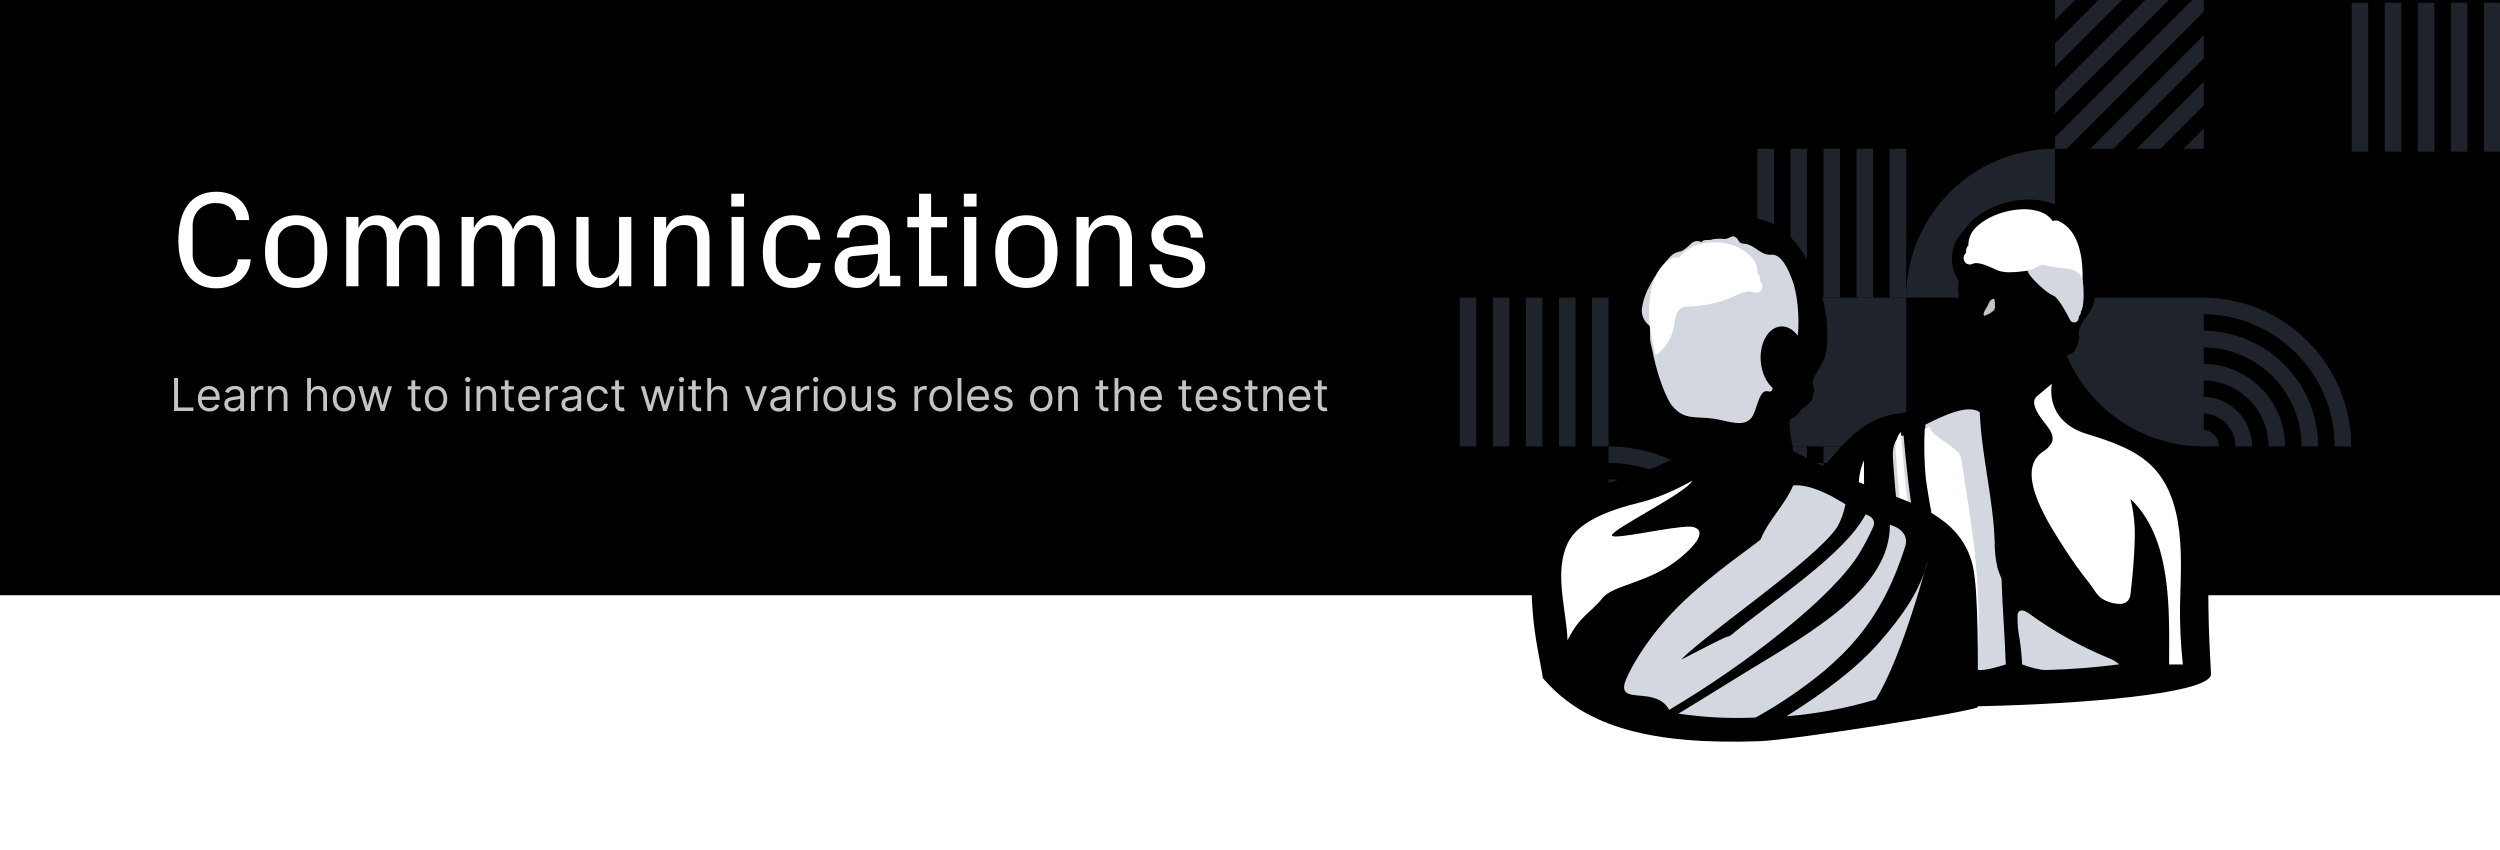 <svg width="882" height="300" viewBox="0 0 882 300" fill="none" xmlns="http://www.w3.org/2000/svg">
<rect x="0" y="0" width="882" height="300" fill="#808080" stroke="none"/>
<g clip-path="url(#clip0)">
<rect width="882" height="300" fill="white"/>
<rect width="882" height="210" fill="black"/>
<rect x="620" y="105" width="52.5" height="52.5" fill="#1F242C"/>
<path d="M625.837 157.5H620V163.337H625.837V157.5Z" fill="#1F242C"/>
<path d="M631.674 163.337H625.837V169.174H631.674V163.337Z" fill="#1F242C"/>
<path d="M637.494 157.5H631.658V163.337H637.494V157.5Z" fill="#1F242C"/>
<path d="M625.837 169.158H620V174.995H625.837V169.158Z" fill="#1F242C"/>
<path d="M637.494 169.158H631.658V174.995H637.494V169.158Z" fill="#1F242C"/>
<path d="M643.332 163.337H637.496V169.174H643.332V163.337Z" fill="#1F242C"/>
<path d="M631.674 174.995H625.837V180.832H631.674V174.995Z" fill="#1F242C"/>
<path d="M625.837 180.832H620V186.669H625.837V180.832Z" fill="#1F242C"/>
<path d="M637.494 180.832H631.658V186.669H637.494V180.832Z" fill="#1F242C"/>
<path d="M643.332 174.995H637.496V180.832H643.332V174.995Z" fill="#1F242C"/>
<path d="M631.674 186.668H625.837V192.505H631.674V186.668Z" fill="#1F242C"/>
<path d="M625.837 192.489H620V198.326H625.837V192.489Z" fill="#1F242C"/>
<path d="M637.494 192.489H631.658V198.326H637.494V192.489Z" fill="#1F242C"/>
<path d="M643.332 186.668H637.496V192.505H643.332V186.668Z" fill="#1F242C"/>
<path d="M631.674 198.326H625.837V204.163H631.674V198.326Z" fill="#1F242C"/>
<path d="M625.837 204.164H620V210.001H625.837V204.164Z" fill="#1F242C"/>
<path d="M637.494 204.164H631.658V210.001H637.494V204.164Z" fill="#1F242C"/>
<path d="M643.332 198.326H637.496V204.163H643.332V198.326Z" fill="#1F242C"/>
<path d="M649.168 157.5H643.331V163.337H649.168V157.5Z" fill="#1F242C"/>
<path d="M655.006 163.337H649.169V169.174H655.006V163.337Z" fill="#1F242C"/>
<path d="M660.826 157.5H654.99V163.337H660.826V157.5Z" fill="#1F242C"/>
<path d="M649.168 169.158H643.331V174.995H649.168V169.158Z" fill="#1F242C"/>
<path d="M660.826 169.158H654.99V174.995H660.826V169.158Z" fill="#1F242C"/>
<path d="M666.663 163.337H660.826V169.174H666.663V163.337Z" fill="#1F242C"/>
<path d="M655.006 174.995H649.169V180.832H655.006V174.995Z" fill="#1F242C"/>
<path d="M649.168 180.832H643.331V186.669H649.168V180.832Z" fill="#1F242C"/>
<path d="M660.826 180.832H654.99V186.669H660.826V180.832Z" fill="#1F242C"/>
<path d="M666.663 174.995H660.826V180.832H666.663V174.995Z" fill="#1F242C"/>
<path d="M655.006 186.668H649.169V192.505H655.006V186.668Z" fill="#1F242C"/>
<path d="M649.168 192.489H643.331V198.326H649.168V192.489Z" fill="#1F242C"/>
<path d="M660.826 192.489H654.99V198.326H660.826V192.489Z" fill="#1F242C"/>
<path d="M666.663 186.668H660.826V192.505H666.663V186.668Z" fill="#1F242C"/>
<path d="M655.006 198.326H649.169V204.163H655.006V198.326Z" fill="#1F242C"/>
<path d="M649.168 204.164H643.331V210.001H649.168V204.164Z" fill="#1F242C"/>
<path d="M660.826 204.164H654.99V210.001H660.826V204.164Z" fill="#1F242C"/>
<path d="M672.5 157.5H666.663V163.337H672.5V157.5Z" fill="#1F242C"/>
<path d="M672.5 169.158H666.663V174.995H672.5V169.158Z" fill="#1F242C"/>
<path d="M672.5 180.832H666.663V186.669H672.5V180.832Z" fill="#1F242C"/>
<path d="M672.5 192.489H666.663V198.326H672.5V192.489Z" fill="#1F242C"/>
<path d="M672.5 204.164H666.663V210.001H672.5V204.164Z" fill="#1F242C"/>
<path d="M666.663 198.326H660.826V204.163H666.663V198.326Z" fill="#1F242C"/>
<rect x="631.667" y="52.5" width="5.833" height="52.5" fill="#1F242C"/>
<rect x="643.333" y="52.5" width="5.833" height="52.5" fill="#1F242C"/>
<rect x="655" y="52.5" width="5.833" height="52.5" fill="#1F242C"/>
<rect x="666.667" y="52.5" width="5.833" height="52.5" fill="#1F242C"/>
<rect x="620" y="52.5" width="5.837" height="52.5" fill="#1F242C"/>
<rect x="555.833" y="157.5" width="5.833" height="52.5" transform="rotate(-180 555.833 157.5)" fill="#1F242C"/>
<rect x="544.167" y="157.5" width="5.833" height="52.5" transform="rotate(-180 544.167 157.5)" fill="#1F242C"/>
<rect x="532.5" y="157.5" width="5.833" height="52.5" transform="rotate(-180 532.5 157.5)" fill="#1F242C"/>
<rect x="520.833" y="157.5" width="5.833" height="52.5" transform="rotate(-180 520.833 157.5)" fill="#1F242C"/>
<rect x="567.5" y="157.5" width="5.837" height="52.5" transform="rotate(-180 567.5 157.5)" fill="#1F242C"/>
<rect x="870.505" y="53.484" width="5.833" height="52.5" transform="rotate(-180 870.505 53.484)" fill="#1F242C"/>
<rect x="858.838" y="53.484" width="5.833" height="52.5" transform="rotate(-180 858.838 53.484)" fill="#1F242C"/>
<rect x="847.172" y="53.484" width="5.833" height="52.5" transform="rotate(-180 847.172 53.484)" fill="#1F242C"/>
<rect x="835.505" y="53.484" width="5.833" height="52.5" transform="rotate(-180 835.505 53.484)" fill="#1F242C"/>
<rect x="882.172" y="53.484" width="5.837" height="52.5" transform="rotate(-180 882.172 53.484)" fill="#1F242C"/>
<path fill-rule="evenodd" clip-rule="evenodd" d="M567.5 163.333V157.5C596.495 157.5 620 181.005 620 210H614.167C614.167 184.227 593.273 163.333 567.5 163.333ZM567.5 175V169.166C590.052 169.166 608.333 187.448 608.333 210H602.5C602.5 190.67 586.83 175 567.5 175ZM567.5 180.834V186.667C580.387 186.667 590.833 197.114 590.833 210L596.667 210C596.667 193.892 583.608 180.834 567.5 180.834ZM567.5 198.333V192.5C577.165 192.5 585 200.335 585 210H579.167C579.167 203.557 573.943 198.333 567.5 198.333ZM567.5 210V204.166C570.722 204.166 573.333 206.778 573.333 210H567.5Z" fill="#1F242C"/>
<path fill-rule="evenodd" clip-rule="evenodd" d="M777 110.833V105C805.995 105 829.5 128.505 829.5 157.5L823.667 157.5C823.667 131.727 802.773 110.833 777 110.833ZM777 122.5V116.667C799.552 116.667 817.833 134.949 817.833 157.5H812C812 138.17 796.33 122.5 777 122.5ZM777 128.333V134.167C789.887 134.167 800.333 144.613 800.333 157.5L806.167 157.5C806.167 141.392 793.108 128.333 777 128.333ZM777 145.833V140C786.665 140 794.5 147.835 794.5 157.5H788.667C788.667 151.056 783.443 145.833 777 145.833ZM777 157.5V151.667C780.222 151.667 782.833 154.279 782.833 157.5H777Z" fill="#1F242C"/>
<path d="M729.112 52.5H725V48.388L773.387 0H777.5V4.112L729.112 52.5ZM765.133 0H756.879L725 31.879V40.133L765.133 0ZM748.625 0H740.371L725 15.371V23.625L748.625 0ZM725 0V7.117L732.116 0H725ZM777.5 20.621V12.367L737.366 52.5H745.621L777.5 20.621ZM777.5 37.129V28.875L753.875 52.5H762.129L777.5 37.129ZM777.5 45.383L770.383 52.5H777.5V45.383Z" fill="#1F242C"/>
<path d="M672.5 105L725 105L725 52.5C696.005 52.5 672.5 76.005 672.5 105Z" fill="#1F242C"/>
<path d="M777.5 157.5L777.5 105L725 105C725 133.995 748.505 157.5 777.5 157.5Z" fill="#1F242C"/>
<path d="M62.93 84.969C62.93 82.312 63.203 79.914 63.75 77.773C64.297 75.633 65.125 73.812 66.234 72.312C67.359 70.797 68.766 69.641 70.453 68.844C72.156 68.047 74.141 67.648 76.406 67.648C77.969 67.648 79.43 67.883 80.789 68.352C82.164 68.805 83.359 69.469 84.375 70.344C85.406 71.203 86.234 72.25 86.859 73.484C87.484 74.703 87.844 76.086 87.938 77.633H83.367C83.148 75.711 82.398 74.234 81.117 73.203C79.836 72.156 78.125 71.633 75.984 71.633C74.828 71.633 73.758 71.836 72.773 72.242C71.805 72.633 70.961 73.18 70.242 73.883C69.523 74.586 68.961 75.43 68.555 76.414C68.164 77.383 67.969 78.461 67.969 79.648V89.727C67.969 90.883 68.18 91.945 68.602 92.914C69.039 93.883 69.633 94.734 70.383 95.469C71.148 96.188 72.031 96.75 73.031 97.156C74.047 97.547 75.125 97.742 76.266 97.742C78.438 97.742 80.195 97.258 81.539 96.289C82.898 95.305 83.688 93.703 83.906 91.484H88.453C88.359 93.016 87.984 94.422 87.328 95.703C86.672 96.969 85.805 98.039 84.727 98.914C83.664 99.789 82.406 100.477 80.953 100.977C79.516 101.477 77.969 101.727 76.312 101.727C74.141 101.727 72.219 101.336 70.547 100.555C68.891 99.758 67.5 98.625 66.375 97.156C65.266 95.688 64.414 93.93 63.82 91.883C63.227 89.836 62.93 87.531 62.93 84.969ZM93.492 88.766C93.492 86.906 93.711 85.188 94.148 83.609C94.602 82.016 95.281 80.664 96.188 79.555C97.109 78.43 98.258 77.547 99.633 76.906C101.008 76.266 102.625 75.945 104.484 75.945C106.344 75.945 107.961 76.266 109.336 76.906C110.711 77.547 111.852 78.43 112.758 79.555C113.664 80.664 114.344 82.016 114.797 83.609C115.25 85.188 115.477 86.906 115.477 88.766C115.477 90.656 115.25 92.383 114.797 93.945C114.344 95.508 113.664 96.852 112.758 97.977C111.852 99.102 110.703 99.984 109.312 100.625C107.938 101.266 106.328 101.586 104.484 101.586C102.625 101.586 101.008 101.266 99.633 100.625C98.258 99.984 97.109 99.102 96.188 97.977C95.281 96.852 94.602 95.508 94.148 93.945C93.711 92.383 93.492 90.656 93.492 88.766ZM98.039 92.562C98.039 93.391 98.211 94.148 98.555 94.836C98.914 95.523 99.383 96.109 99.961 96.594C100.539 97.062 101.219 97.438 102 97.719C102.781 97.984 103.609 98.117 104.484 98.117C105.344 98.117 106.164 97.984 106.945 97.719C107.727 97.438 108.406 97.062 108.984 96.594C109.562 96.109 110.023 95.523 110.367 94.836C110.727 94.148 110.906 93.391 110.906 92.562V84.969C110.906 84.141 110.727 83.383 110.367 82.695C110.023 82.008 109.562 81.422 108.984 80.938C108.406 80.453 107.727 80.078 106.945 79.812C106.164 79.531 105.344 79.391 104.484 79.391C103.625 79.391 102.797 79.531 102 79.812C101.219 80.078 100.539 80.453 99.961 80.938C99.383 81.422 98.914 82.008 98.555 82.695C98.211 83.383 98.039 84.141 98.039 84.969V92.562ZM122.156 101V76.531H126.469V80.562C127.016 79.219 127.859 78.117 129 77.258C130.141 76.383 131.57 75.945 133.289 75.945C134.914 75.945 136.352 76.352 137.602 77.164C138.852 77.977 139.75 79.25 140.297 80.984C140.812 79.547 141.688 78.352 142.922 77.398C144.156 76.43 145.68 75.945 147.492 75.945C148.555 75.945 149.547 76.109 150.469 76.438C151.406 76.75 152.219 77.258 152.906 77.961C153.594 78.664 154.125 79.57 154.5 80.68C154.891 81.773 155.086 83.109 155.086 84.688V101H150.773V85.156C150.773 83.359 150.43 81.953 149.742 80.938C149.055 79.906 147.906 79.391 146.297 79.391C145.531 79.391 144.82 79.57 144.164 79.93C143.508 80.273 142.922 80.773 142.406 81.43C141.891 82.086 141.492 82.867 141.211 83.773C140.93 84.664 140.789 85.641 140.789 86.703V101H136.453V85.156C136.453 83.359 136.109 81.953 135.422 80.938C134.734 79.906 133.594 79.391 132 79.391C131.234 79.391 130.523 79.57 129.867 79.93C129.211 80.273 128.625 80.773 128.109 81.43C127.594 82.086 127.188 82.867 126.891 83.773C126.609 84.664 126.469 85.641 126.469 86.703V101H122.156ZM162.844 101V76.531H167.156V80.562C167.703 79.219 168.547 78.117 169.688 77.258C170.828 76.383 172.258 75.945 173.977 75.945C175.602 75.945 177.039 76.352 178.289 77.164C179.539 77.977 180.438 79.25 180.984 80.984C181.5 79.547 182.375 78.352 183.609 77.398C184.844 76.43 186.367 75.945 188.18 75.945C189.242 75.945 190.234 76.109 191.156 76.438C192.094 76.75 192.906 77.258 193.594 77.961C194.281 78.664 194.812 79.57 195.188 80.68C195.578 81.773 195.773 83.109 195.773 84.688V101H191.461V85.156C191.461 83.359 191.117 81.953 190.43 80.938C189.742 79.906 188.594 79.391 186.984 79.391C186.219 79.391 185.508 79.57 184.852 79.93C184.195 80.273 183.609 80.773 183.094 81.43C182.578 82.086 182.18 82.867 181.898 83.773C181.617 84.664 181.477 85.641 181.477 86.703V101H177.141V85.156C177.141 83.359 176.797 81.953 176.109 80.938C175.422 79.906 174.281 79.391 172.688 79.391C171.922 79.391 171.211 79.57 170.555 79.93C169.898 80.273 169.312 80.773 168.797 81.43C168.281 82.086 167.875 82.867 167.578 83.773C167.297 84.664 167.156 85.641 167.156 86.703V101H162.844ZM203.344 92.844V76.531H207.656V92.352C207.656 94.117 208 95.523 208.688 96.57C209.375 97.602 210.633 98.117 212.461 98.117C214.289 98.117 215.734 97.438 216.797 96.078C217.875 94.719 218.414 92.969 218.414 90.828V76.531H222.727V101H218.414V96.969C217.742 98.406 216.844 99.539 215.719 100.367C214.594 101.18 213.109 101.586 211.266 101.586C210.141 101.586 209.086 101.422 208.102 101.094C207.133 100.781 206.297 100.273 205.594 99.57C204.891 98.867 204.336 97.961 203.93 96.852C203.539 95.742 203.344 94.406 203.344 92.844ZM230.719 101V76.531H235.031V80.562C235.703 79.125 236.625 78 237.797 77.188C238.969 76.359 240.484 75.945 242.344 75.945C243.531 75.945 244.609 76.109 245.578 76.438C246.547 76.75 247.383 77.258 248.086 77.961C248.789 78.664 249.336 79.57 249.727 80.68C250.117 81.773 250.312 83.109 250.312 84.688V101H245.977V85.156C245.977 83.359 245.633 81.953 244.945 80.938C244.258 79.906 242.984 79.391 241.125 79.391C240.234 79.391 239.422 79.57 238.688 79.93C237.953 80.273 237.312 80.773 236.766 81.43C236.219 82.086 235.789 82.867 235.477 83.773C235.18 84.664 235.031 85.641 235.031 86.703V101H230.719ZM258 72.875V68.352H262.5V72.875H258ZM258.094 101V76.531H262.406V101H258.094ZM269.133 88.953C269.133 87 269.359 85.219 269.812 83.609C270.281 81.984 270.961 80.617 271.852 79.508C272.758 78.383 273.867 77.508 275.18 76.883C276.492 76.258 277.977 75.945 279.633 75.945C280.914 75.945 282.125 76.117 283.266 76.461C284.406 76.789 285.406 77.305 286.266 78.008C287.125 78.711 287.828 79.609 288.375 80.703C288.922 81.781 289.258 83.062 289.383 84.547H285.07C284.977 83.562 284.766 82.742 284.438 82.086C284.125 81.414 283.711 80.883 283.195 80.492C282.68 80.086 282.094 79.805 281.438 79.648C280.781 79.477 280.102 79.391 279.398 79.391C278.664 79.391 277.961 79.516 277.289 79.766C276.617 80 276.008 80.359 275.461 80.844C274.914 81.328 274.477 81.93 274.148 82.648C273.836 83.367 273.68 84.203 273.68 85.156V92.352C273.68 93.211 273.828 94.008 274.125 94.742C274.438 95.461 274.859 96.07 275.391 96.57C275.922 97.055 276.531 97.438 277.219 97.719C277.906 97.984 278.648 98.117 279.445 98.117C281.039 98.117 282.367 97.688 283.43 96.828C284.492 95.969 285.102 94.625 285.258 92.797H289.57C289.414 94.297 289.031 95.602 288.422 96.711C287.812 97.805 287.055 98.719 286.148 99.453C285.258 100.172 284.242 100.703 283.102 101.047C281.977 101.406 280.789 101.586 279.539 101.586C277.742 101.586 276.195 101.273 274.898 100.648C273.617 100.023 272.539 99.141 271.664 98C270.805 96.859 270.164 95.523 269.742 93.992C269.336 92.461 269.133 90.781 269.133 88.953ZM294.469 94.273C294.469 92.352 295.078 90.703 296.297 89.328C297.516 87.953 299.344 87.156 301.781 86.938L309.75 86.211V84.242C309.75 83.289 309.625 82.5 309.375 81.875C309.141 81.25 308.797 80.758 308.344 80.398C307.906 80.023 307.375 79.766 306.75 79.625C306.125 79.469 305.43 79.391 304.664 79.391C303.133 79.391 301.906 79.734 300.984 80.422C300.078 81.109 299.625 82.242 299.625 83.82H295.289C295.289 82.664 295.539 81.609 296.039 80.656C296.539 79.688 297.211 78.852 298.055 78.148C298.898 77.445 299.891 76.906 301.031 76.531C302.172 76.141 303.398 75.945 304.711 75.945C306.023 75.945 307.242 76.117 308.367 76.461C309.508 76.789 310.492 77.289 311.32 77.961C312.164 78.633 312.812 79.5 313.266 80.562C313.734 81.609 313.969 82.852 313.969 84.289V97.297H317.625V101H310.312L310.219 96.477H310.031C309.359 98.211 308.367 99.5 307.055 100.344C305.742 101.172 304.172 101.586 302.344 101.586C301.125 101.586 300.023 101.398 299.039 101.023C298.055 100.648 297.203 100.094 296.484 99.359C295.844 98.719 295.344 97.953 294.984 97.062C294.641 96.172 294.469 95.242 294.469 94.273ZM299.039 94.859C299.039 95.984 299.43 96.812 300.211 97.344C300.992 97.859 302.07 98.117 303.445 98.117C305.398 98.117 306.938 97.422 308.062 96.031C309.188 94.641 309.75 92.844 309.75 90.641V89.539L301.055 90.336C300.164 90.398 299.602 90.633 299.367 91.039C299.148 91.445 299.039 92 299.039 92.703V94.859ZM320.109 80.211V76.531H324.234V68.352H328.5V76.531H334.125V80.211H328.5V97.297H334.125V101H324.234V80.211H320.109ZM340.031 72.875V68.352H344.531V72.875H340.031ZM340.125 101V76.531H344.438V101H340.125ZM351.117 88.766C351.117 86.906 351.336 85.188 351.773 83.609C352.227 82.016 352.906 80.664 353.812 79.555C354.734 78.43 355.883 77.547 357.258 76.906C358.633 76.266 360.25 75.945 362.109 75.945C363.969 75.945 365.586 76.266 366.961 76.906C368.336 77.547 369.477 78.43 370.383 79.555C371.289 80.664 371.969 82.016 372.422 83.609C372.875 85.188 373.102 86.906 373.102 88.766C373.102 90.656 372.875 92.383 372.422 93.945C371.969 95.508 371.289 96.852 370.383 97.977C369.477 99.102 368.328 99.984 366.938 100.625C365.562 101.266 363.953 101.586 362.109 101.586C360.25 101.586 358.633 101.266 357.258 100.625C355.883 99.984 354.734 99.102 353.812 97.977C352.906 96.852 352.227 95.508 351.773 93.945C351.336 92.383 351.117 90.656 351.117 88.766ZM355.664 92.562C355.664 93.391 355.836 94.148 356.18 94.836C356.539 95.523 357.008 96.109 357.586 96.594C358.164 97.062 358.844 97.438 359.625 97.719C360.406 97.984 361.234 98.117 362.109 98.117C362.969 98.117 363.789 97.984 364.57 97.719C365.352 97.438 366.031 97.062 366.609 96.594C367.188 96.109 367.648 95.523 367.992 94.836C368.352 94.148 368.531 93.391 368.531 92.562V84.969C368.531 84.141 368.352 83.383 367.992 82.695C367.648 82.008 367.188 81.422 366.609 80.938C366.031 80.453 365.352 80.078 364.57 79.812C363.789 79.531 362.969 79.391 362.109 79.391C361.25 79.391 360.422 79.531 359.625 79.812C358.844 80.078 358.164 80.453 357.586 80.938C357.008 81.422 356.539 82.008 356.18 82.695C355.836 83.383 355.664 84.141 355.664 84.969V92.562ZM379.781 101V76.531H384.094V80.562C384.766 79.125 385.688 78 386.859 77.188C388.031 76.359 389.547 75.945 391.406 75.945C392.594 75.945 393.672 76.109 394.641 76.438C395.609 76.75 396.445 77.258 397.148 77.961C397.852 78.664 398.398 79.57 398.789 80.68C399.18 81.773 399.375 83.109 399.375 84.688V101H395.039V85.156C395.039 83.359 394.695 81.953 394.008 80.938C393.32 79.906 392.047 79.391 390.188 79.391C389.297 79.391 388.484 79.57 387.75 79.93C387.016 80.273 386.375 80.773 385.828 81.43C385.281 82.086 384.852 82.867 384.539 83.773C384.242 84.664 384.094 85.641 384.094 86.703V101H379.781ZM405.562 93.266H409.898C409.961 94.891 410.539 96.109 411.633 96.922C412.742 97.719 414.047 98.117 415.547 98.117C416.984 98.117 418.234 97.797 419.297 97.156C420.359 96.516 420.891 95.586 420.891 94.367C420.891 93.383 420.57 92.594 419.93 92C419.289 91.406 418.148 90.953 416.508 90.641L412.477 89.82C410.461 89.398 408.906 88.625 407.812 87.5C406.734 86.359 406.195 84.828 406.195 82.906C406.195 81.953 406.406 81.055 406.828 80.211C407.266 79.352 407.883 78.609 408.68 77.984C409.492 77.359 410.438 76.867 411.516 76.508C412.609 76.133 413.828 75.945 415.172 75.945C416.328 75.945 417.453 76.102 418.547 76.414C419.656 76.711 420.641 77.18 421.5 77.82C422.375 78.461 423.07 79.281 423.586 80.281C424.117 81.266 424.398 82.445 424.43 83.82H420.117C420.055 82.195 419.547 81.055 418.594 80.398C417.656 79.727 416.531 79.391 415.219 79.391C413.875 79.391 412.734 79.711 411.797 80.352C410.875 80.992 410.414 81.828 410.414 82.859C410.414 83.812 410.688 84.555 411.234 85.086C411.781 85.617 412.664 86.008 413.883 86.258L418.008 87.125C420.445 87.641 422.25 88.477 423.422 89.633C424.609 90.773 425.203 92.336 425.203 94.32C425.203 95.352 424.969 96.312 424.5 97.203C424.047 98.078 423.383 98.836 422.508 99.477C421.648 100.102 420.625 100.609 419.438 101C418.25 101.391 416.938 101.586 415.5 101.586C414.125 101.586 412.836 101.406 411.633 101.047C410.445 100.703 409.398 100.188 408.492 99.5C407.602 98.797 406.898 97.93 406.383 96.898C405.867 95.852 405.594 94.641 405.562 93.266Z" fill="white"/>
<path d="M61.409 145H68.227V143.75H62.818V133.364H61.409V145ZM73.886 145.182C75.659 145.182 76.954 144.295 77.364 142.977L76.068 142.614C75.727 143.523 74.938 143.977 73.886 143.977C72.312 143.977 71.227 142.96 71.165 141.091H77.5V140.523C77.5 137.273 75.568 136.159 73.75 136.159C71.386 136.159 69.818 138.023 69.818 140.705C69.818 143.386 71.364 145.182 73.886 145.182ZM71.165 139.932C71.256 138.574 72.216 137.364 73.75 137.364C75.204 137.364 76.136 138.455 76.136 139.932H71.165ZM82.108 145.205C83.631 145.205 84.426 144.386 84.699 143.818H84.767V145H86.108V139.25C86.108 136.477 83.994 136.159 82.881 136.159C81.562 136.159 80.062 136.614 79.381 138.205L80.653 138.659C80.949 138.023 81.648 137.341 82.926 137.341C84.159 137.341 84.767 137.994 84.767 139.114V139.159C84.767 139.807 84.108 139.75 82.517 139.955C80.898 140.165 79.131 140.523 79.131 142.523C79.131 144.227 80.449 145.205 82.108 145.205ZM82.312 144C81.244 144 80.472 143.523 80.472 142.591C80.472 141.568 81.403 141.25 82.449 141.114C83.017 141.045 84.54 140.886 84.767 140.614V141.841C84.767 142.932 83.903 144 82.312 144ZM88.555 145H89.896V139.477C89.896 138.295 90.828 137.432 92.101 137.432C92.459 137.432 92.828 137.5 92.919 137.523V136.159C92.766 136.148 92.413 136.136 92.215 136.136C91.169 136.136 90.26 136.727 89.942 137.591H89.851V136.273H88.555V145ZM95.849 139.75C95.849 138.227 96.793 137.364 98.077 137.364C99.321 137.364 100.077 138.176 100.077 139.545V145H101.418V139.455C101.418 137.227 100.23 136.159 98.463 136.159C97.145 136.159 96.327 136.75 95.918 137.636H95.804V136.273H94.508V145H95.849V139.75ZM109.709 139.75C109.709 138.227 110.68 137.364 112.004 137.364C113.266 137.364 114.027 138.159 114.027 139.545V145H115.368V139.455C115.368 137.21 114.175 136.159 112.391 136.159C111.016 136.159 110.232 136.733 109.822 137.636H109.709V133.364H108.368V145H109.709V139.75ZM121.366 145.182C123.73 145.182 125.321 143.386 125.321 140.682C125.321 137.955 123.73 136.159 121.366 136.159C119.003 136.159 117.412 137.955 117.412 140.682C117.412 143.386 119.003 145.182 121.366 145.182ZM121.366 143.977C119.571 143.977 118.753 142.432 118.753 140.682C118.753 138.932 119.571 137.364 121.366 137.364C123.162 137.364 123.98 138.932 123.98 140.682C123.98 142.432 123.162 143.977 121.366 143.977ZM129.048 145H130.366L132.276 138.295H132.412L134.321 145H135.639L138.298 136.273H136.889L135.003 142.932H134.912L133.071 136.273H131.639L129.776 142.955H129.685L127.798 136.273H126.389L129.048 145ZM148.366 136.273H146.503V134.182H145.162V136.273H143.844V137.409H145.162V142.864C145.162 144.386 146.389 145.114 147.526 145.114C148.026 145.114 148.344 145.023 148.526 144.955L148.253 143.75C148.139 143.773 147.957 143.818 147.662 143.818C147.071 143.818 146.503 143.636 146.503 142.5V137.409H148.366V136.273ZM153.835 145.182C156.199 145.182 157.79 143.386 157.79 140.682C157.79 137.955 156.199 136.159 153.835 136.159C151.472 136.159 149.881 137.955 149.881 140.682C149.881 143.386 151.472 145.182 153.835 145.182ZM153.835 143.977C152.04 143.977 151.222 142.432 151.222 140.682C151.222 138.932 152.04 137.364 153.835 137.364C155.631 137.364 156.449 138.932 156.449 140.682C156.449 142.432 155.631 143.977 153.835 143.977ZM164.337 145H165.678V136.273H164.337V145ZM165.018 134.818C165.541 134.818 165.973 134.409 165.973 133.909C165.973 133.409 165.541 133 165.018 133C164.496 133 164.064 133.409 164.064 133.909C164.064 134.409 164.496 134.818 165.018 134.818ZM169.474 139.75C169.474 138.227 170.418 137.364 171.702 137.364C172.946 137.364 173.702 138.176 173.702 139.545V145H175.043V139.455C175.043 137.227 173.855 136.159 172.088 136.159C170.77 136.159 169.952 136.75 169.543 137.636H169.429V136.273H168.134V145H169.474V139.75ZM181.288 136.273H179.425V134.182H178.084V136.273H176.766V137.409H178.084V142.864C178.084 144.386 179.311 145.114 180.447 145.114C180.947 145.114 181.266 145.023 181.447 144.955L181.175 143.75C181.061 143.773 180.879 143.818 180.584 143.818C179.993 143.818 179.425 143.636 179.425 142.5V137.409H181.288V136.273ZM186.871 145.182C188.643 145.182 189.939 144.295 190.348 142.977L189.053 142.614C188.712 143.523 187.922 143.977 186.871 143.977C185.297 143.977 184.212 142.96 184.149 141.091H190.484V140.523C190.484 137.273 188.553 136.159 186.734 136.159C184.371 136.159 182.803 138.023 182.803 140.705C182.803 143.386 184.348 145.182 186.871 145.182ZM184.149 139.932C184.24 138.574 185.2 137.364 186.734 137.364C188.189 137.364 189.121 138.455 189.121 139.932H184.149ZM192.524 145H193.865V139.477C193.865 138.295 194.797 137.432 196.07 137.432C196.428 137.432 196.797 137.5 196.888 137.523V136.159C196.734 136.148 196.382 136.136 196.183 136.136C195.138 136.136 194.229 136.727 193.911 137.591H193.82V136.273H192.524V145ZM201.045 145.205C202.568 145.205 203.364 144.386 203.636 143.818H203.705V145H205.045V139.25C205.045 136.477 202.932 136.159 201.818 136.159C200.5 136.159 199 136.614 198.318 138.205L199.591 138.659C199.886 138.023 200.585 137.341 201.864 137.341C203.097 137.341 203.705 137.994 203.705 139.114V139.159C203.705 139.807 203.045 139.75 201.455 139.955C199.835 140.165 198.068 140.523 198.068 142.523C198.068 144.227 199.386 145.205 201.045 145.205ZM201.25 144C200.182 144 199.409 143.523 199.409 142.591C199.409 141.568 200.341 141.25 201.386 141.114C201.955 141.045 203.477 140.886 203.705 140.614V141.841C203.705 142.932 202.841 144 201.25 144ZM211.038 145.182C212.97 145.182 214.243 144 214.47 142.455H213.129C212.879 143.409 212.084 143.977 211.038 143.977C209.447 143.977 208.425 142.659 208.425 140.636C208.425 138.659 209.47 137.364 211.038 137.364C212.22 137.364 212.925 138.091 213.129 138.886H214.47C214.243 137.25 212.857 136.159 211.016 136.159C208.652 136.159 207.084 138.023 207.084 140.682C207.084 143.295 208.584 145.182 211.038 145.182ZM220.226 136.273H218.362V134.182H217.021V136.273H215.703V137.409H217.021V142.864C217.021 144.386 218.249 145.114 219.385 145.114C219.885 145.114 220.203 145.023 220.385 144.955L220.112 143.75C219.999 143.773 219.817 143.818 219.521 143.818C218.93 143.818 218.362 143.636 218.362 142.5V137.409H220.226V136.273ZM228.72 145H230.038L231.947 138.295H232.084L233.993 145H235.311L237.97 136.273H236.561L234.675 142.932H234.584L232.743 136.273H231.311L229.447 142.955H229.357L227.47 136.273H226.061L228.72 145ZM239.743 145H241.084V136.273H239.743V145ZM240.425 134.818C240.947 134.818 241.379 134.409 241.379 133.909C241.379 133.409 240.947 133 240.425 133C239.902 133 239.47 133.409 239.47 133.909C239.47 134.409 239.902 134.818 240.425 134.818ZM247.335 136.273H245.472V134.182H244.131V136.273H242.812V137.409H244.131V142.864C244.131 144.386 245.358 145.114 246.494 145.114C246.994 145.114 247.312 145.023 247.494 144.955L247.222 143.75C247.108 143.773 246.926 143.818 246.631 143.818C246.04 143.818 245.472 143.636 245.472 142.5V137.409H247.335V136.273ZM250.881 139.75C250.881 138.227 251.852 137.364 253.176 137.364C254.438 137.364 255.199 138.159 255.199 139.545V145H256.54V139.455C256.54 137.21 255.347 136.159 253.562 136.159C252.188 136.159 251.403 136.733 250.994 137.636H250.881V133.364H249.54V145H250.881V139.75ZM270.629 136.273H269.175L266.766 143.227H266.675L264.266 136.273H262.811L266.038 145H267.402L270.629 136.273ZM274.702 145.205C276.224 145.205 277.02 144.386 277.293 143.818H277.361V145H278.702V139.25C278.702 136.477 276.588 136.159 275.474 136.159C274.156 136.159 272.656 136.614 271.974 138.205L273.247 138.659C273.543 138.023 274.241 137.341 275.52 137.341C276.753 137.341 277.361 137.994 277.361 139.114V139.159C277.361 139.807 276.702 139.75 275.111 139.955C273.491 140.165 271.724 140.523 271.724 142.523C271.724 144.227 273.043 145.205 274.702 145.205ZM274.906 144C273.838 144 273.065 143.523 273.065 142.591C273.065 141.568 273.997 141.25 275.043 141.114C275.611 141.045 277.134 140.886 277.361 140.614V141.841C277.361 142.932 276.497 144 274.906 144ZM281.149 145H282.49V139.477C282.49 138.295 283.422 137.432 284.695 137.432C285.053 137.432 285.422 137.5 285.513 137.523V136.159C285.359 136.148 285.007 136.136 284.808 136.136C283.763 136.136 282.854 136.727 282.536 137.591H282.445V136.273H281.149V145ZM287.102 145H288.443V136.273H287.102V145ZM287.784 134.818C288.307 134.818 288.739 134.409 288.739 133.909C288.739 133.409 288.307 133 287.784 133C287.261 133 286.83 133.409 286.83 133.909C286.83 134.409 287.261 134.818 287.784 134.818ZM294.445 145.182C296.808 145.182 298.399 143.386 298.399 140.682C298.399 137.955 296.808 136.159 294.445 136.159C292.081 136.159 290.49 137.955 290.49 140.682C290.49 143.386 292.081 145.182 294.445 145.182ZM294.445 143.977C292.649 143.977 291.831 142.432 291.831 140.682C291.831 138.932 292.649 137.364 294.445 137.364C296.24 137.364 297.058 138.932 297.058 140.682C297.058 142.432 296.24 143.977 294.445 143.977ZM305.946 141.432C305.946 143.068 304.696 143.818 303.696 143.818C302.582 143.818 301.787 143 301.787 141.727V136.273H300.446V141.818C300.446 144.045 301.628 145.114 303.264 145.114C304.582 145.114 305.446 144.409 305.855 143.523H305.946V145H307.287V136.273H305.946V141.432ZM315.925 138.227C315.504 136.989 314.561 136.159 312.834 136.159C310.993 136.159 309.629 137.205 309.629 138.682C309.629 139.886 310.345 140.693 311.947 141.068L313.402 141.409C314.283 141.614 314.697 142.034 314.697 142.636C314.697 143.386 313.902 144 312.652 144C311.555 144 310.868 143.528 310.629 142.591L309.357 142.909C309.669 144.392 310.891 145.182 312.675 145.182C314.703 145.182 316.084 144.074 316.084 142.568C316.084 141.352 315.322 140.585 313.766 140.205L312.47 139.886C311.436 139.631 310.97 139.284 310.97 138.614C310.97 137.864 311.766 137.318 312.834 137.318C314.004 137.318 314.487 137.966 314.72 138.568L315.925 138.227ZM322.602 145H323.943V139.477C323.943 138.295 324.875 137.432 326.148 137.432C326.506 137.432 326.875 137.5 326.966 137.523V136.159C326.812 136.148 326.46 136.136 326.261 136.136C325.216 136.136 324.307 136.727 323.989 137.591H323.898V136.273H322.602V145ZM331.835 145.182C334.199 145.182 335.79 143.386 335.79 140.682C335.79 137.955 334.199 136.159 331.835 136.159C329.472 136.159 327.881 137.955 327.881 140.682C327.881 143.386 329.472 145.182 331.835 145.182ZM331.835 143.977C330.04 143.977 329.222 142.432 329.222 140.682C329.222 138.932 330.04 137.364 331.835 137.364C333.631 137.364 334.449 138.932 334.449 140.682C334.449 142.432 333.631 143.977 331.835 143.977ZM339.178 133.364H337.837V145H339.178V133.364ZM345.293 145.182C347.065 145.182 348.361 144.295 348.77 142.977L347.474 142.614C347.134 143.523 346.344 143.977 345.293 143.977C343.719 143.977 342.634 142.96 342.571 141.091H348.906V140.523C348.906 137.273 346.974 136.159 345.156 136.159C342.793 136.159 341.224 138.023 341.224 140.705C341.224 143.386 342.77 145.182 345.293 145.182ZM342.571 139.932C342.662 138.574 343.622 137.364 345.156 137.364C346.611 137.364 347.543 138.455 347.543 139.932H342.571ZM357.128 138.227C356.707 136.989 355.764 136.159 354.037 136.159C352.196 136.159 350.832 137.205 350.832 138.682C350.832 139.886 351.548 140.693 353.151 141.068L354.605 141.409C355.486 141.614 355.901 142.034 355.901 142.636C355.901 143.386 355.105 144 353.855 144C352.759 144 352.071 143.528 351.832 142.591L350.56 142.909C350.872 144.392 352.094 145.182 353.878 145.182C355.906 145.182 357.287 144.074 357.287 142.568C357.287 141.352 356.526 140.585 354.969 140.205L353.673 139.886C352.639 139.631 352.173 139.284 352.173 138.614C352.173 137.864 352.969 137.318 354.037 137.318C355.207 137.318 355.69 137.966 355.923 138.568L357.128 138.227ZM367.351 145.182C369.714 145.182 371.305 143.386 371.305 140.682C371.305 137.955 369.714 136.159 367.351 136.159C364.987 136.159 363.396 137.955 363.396 140.682C363.396 143.386 364.987 145.182 367.351 145.182ZM367.351 143.977C365.555 143.977 364.737 142.432 364.737 140.682C364.737 138.932 365.555 137.364 367.351 137.364C369.146 137.364 369.964 138.932 369.964 140.682C369.964 142.432 369.146 143.977 367.351 143.977ZM374.693 139.75C374.693 138.227 375.636 137.364 376.92 137.364C378.165 137.364 378.92 138.176 378.92 139.545V145H380.261V139.455C380.261 137.227 379.074 136.159 377.307 136.159C375.989 136.159 375.17 136.75 374.761 137.636H374.648V136.273H373.352V145H374.693V139.75ZM391.007 136.273H389.143V134.182H387.803V136.273H386.484V137.409H387.803V142.864C387.803 144.386 389.03 145.114 390.166 145.114C390.666 145.114 390.984 145.023 391.166 144.955L390.893 143.75C390.78 143.773 390.598 143.818 390.303 143.818C389.712 143.818 389.143 143.636 389.143 142.5V137.409H391.007V136.273ZM394.553 139.75C394.553 138.227 395.524 137.364 396.848 137.364C398.109 137.364 398.871 138.159 398.871 139.545V145H400.212V139.455C400.212 137.21 399.018 136.159 397.234 136.159C395.859 136.159 395.075 136.733 394.666 137.636H394.553V133.364H393.212V145H394.553V139.75ZM406.324 145.182C408.097 145.182 409.392 144.295 409.801 142.977L408.506 142.614C408.165 143.523 407.375 143.977 406.324 143.977C404.75 143.977 403.665 142.96 403.602 141.091H409.938V140.523C409.938 137.273 408.006 136.159 406.188 136.159C403.824 136.159 402.256 138.023 402.256 140.705C402.256 143.386 403.801 145.182 406.324 145.182ZM403.602 139.932C403.693 138.574 404.653 137.364 406.188 137.364C407.642 137.364 408.574 138.455 408.574 139.932H403.602ZM420.273 136.273H418.409V134.182H417.068V136.273H415.75V137.409H417.068V142.864C417.068 144.386 418.295 145.114 419.432 145.114C419.932 145.114 420.25 145.023 420.432 144.955L420.159 143.75C420.045 143.773 419.864 143.818 419.568 143.818C418.977 143.818 418.409 143.636 418.409 142.5V137.409H420.273V136.273ZM425.855 145.182C427.628 145.182 428.923 144.295 429.332 142.977L428.037 142.614C427.696 143.523 426.906 143.977 425.855 143.977C424.281 143.977 423.196 142.96 423.134 141.091H429.469V140.523C429.469 137.273 427.537 136.159 425.719 136.159C423.355 136.159 421.787 138.023 421.787 140.705C421.787 143.386 423.332 145.182 425.855 145.182ZM423.134 139.932C423.224 138.574 424.185 137.364 425.719 137.364C427.173 137.364 428.105 138.455 428.105 139.932H423.134ZM437.69 138.227C437.27 136.989 436.327 136.159 434.599 136.159C432.759 136.159 431.395 137.205 431.395 138.682C431.395 139.886 432.111 140.693 433.713 141.068L435.168 141.409C436.048 141.614 436.463 142.034 436.463 142.636C436.463 143.386 435.668 144 434.418 144C433.321 144 432.634 143.528 432.395 142.591L431.122 142.909C431.435 144.392 432.656 145.182 434.44 145.182C436.469 145.182 437.849 144.074 437.849 142.568C437.849 141.352 437.088 140.585 435.531 140.205L434.236 139.886C433.202 139.631 432.736 139.284 432.736 138.614C432.736 137.864 433.531 137.318 434.599 137.318C435.77 137.318 436.253 137.966 436.486 138.568L437.69 138.227ZM443.663 136.273H441.8V134.182H440.459V136.273H439.141V137.409H440.459V142.864C440.459 144.386 441.686 145.114 442.822 145.114C443.322 145.114 443.641 145.023 443.822 144.955L443.55 143.75C443.436 143.773 443.254 143.818 442.959 143.818C442.368 143.818 441.8 143.636 441.8 142.5V137.409H443.663V136.273ZM447.021 139.75C447.021 138.227 447.964 137.364 449.249 137.364C450.493 137.364 451.249 138.176 451.249 139.545V145H452.589V139.455C452.589 137.227 451.402 136.159 449.635 136.159C448.317 136.159 447.499 136.75 447.089 137.636H446.976V136.273H445.68V145H447.021V139.75ZM458.699 145.182C460.472 145.182 461.767 144.295 462.176 142.977L460.881 142.614C460.54 143.523 459.75 143.977 458.699 143.977C457.125 143.977 456.04 142.96 455.977 141.091H462.312V140.523C462.312 137.273 460.381 136.159 458.562 136.159C456.199 136.159 454.631 138.023 454.631 140.705C454.631 143.386 456.176 145.182 458.699 145.182ZM455.977 139.932C456.068 138.574 457.028 137.364 458.562 137.364C460.017 137.364 460.949 138.455 460.949 139.932H455.977ZM468.148 136.273H466.284V134.182H464.943V136.273H463.625V137.409H464.943V142.864C464.943 144.386 466.17 145.114 467.307 145.114C467.807 145.114 468.125 145.023 468.307 144.955L468.034 143.75C467.92 143.773 467.739 143.818 467.443 143.818C466.852 143.818 466.284 143.636 466.284 142.5V137.409H468.148V136.273Z" fill="#C4C3C6"/>
<path d="M631.36 244.51C631.54 236.51 634.72 229.01 636.72 221.31C639.202 211.857 639.971 202.035 638.99 192.31C638.17 184.19 633.99 175.12 640.4 168.12C648.56 159.23 655.52 147.71 669.55 145.9C674.91 145.2 680.05 143.67 685.3 142.52L687.92 141.04C691.07 138.04 696.03 141.04 699.06 137.67C700.85 134.27 700.98 131.53 698.06 128.08C695.49 125.08 691.98 121.56 693.58 116.57C693.58 110.66 689.73 105.33 691.05 99.23C689.174 96.464 688.345 93.12 688.711 89.797C689.078 86.475 690.616 83.391 693.05 81.1C700.29 70.04 721.61 66.38 729.95 75.77C733.777 79.863 736.566 84.815 738.082 90.209C739.597 95.604 739.796 101.283 738.66 106.77C737.75 111.5 732.25 113.88 733.66 119.21C732.66 121.79 732.66 125.21 728.66 125.21L728.3 125.59C727.09 130.1 728.12 134.59 728.12 139.15C736.907 145.161 746.16 150.461 755.79 155C765.62 159.69 775.84 164.94 777.44 176.72C779.67 193.1 778.67 211.1 779.53 227.72L780.05 237.72C780.67 250.24 631.17 252.92 631.36 244.51Z" fill="black"/>
<path d="M669.65 182.58C668.883 175.567 668.27 168.534 667.81 161.48C667.62 158.26 668.32 153.98 671.59 153.61C673.886 180.917 678.629 207.962 685.76 234.42H678.85C674.711 217.348 671.638 200.034 669.65 182.58ZM679.7 168.13C679.112 162.042 678.968 155.919 679.27 149.81C685.2 146.87 694.27 142.37 698.46 145.45C699.07 160.62 703.17 175.72 703.72 191.05C703.683 194.182 704.019 197.308 704.72 200.36C705.102 201.672 705.577 202.955 706.14 204.2C706.43 214.3 707.32 224.36 707.64 234.42C703.353 235.754 700.393 236.42 698.76 236.42C695.969 236.265 693.231 235.587 690.69 234.42C686 212.49 682.83 190.39 679.7 168.13Z" fill="#D3D8E0"/>
<path d="M713.42 234.42C713.27 231.42 712.96 228.42 712.52 225.42C711.963 222.707 711.718 219.939 711.79 217.17C711.784 216.68 711.943 216.201 712.24 215.81C713.09 214.88 714.69 215.62 715.75 216.38C724.445 222.731 733.869 228.019 743.82 232.13C745.23 232.632 746.533 233.395 747.66 234.38C739.074 235.5 730.436 236.167 721.78 236.38C719.927 236.407 717.14 235.754 713.42 234.42Z" fill="#D3D8E0"/>
<path d="M663.77 240.42H660.48C656.96 217.74 655.87 194.73 655.79 171.77C655.693 168.559 656.308 165.366 657.59 162.42V163C657.59 188.77 659.04 214.64 663.7 240C663.7 240.13 663.7 240.27 663.77 240.41V240.42ZM685.9 240.42H681.71C676.678 220.692 672.986 200.646 670.66 180.42C669.893 173.46 669.283 166.477 668.83 159.47C668.61 156.98 669.02 153.84 670.66 152.42C671.08 158.79 671.66 165.16 672.32 171.49C674.991 194.794 679.533 217.844 685.9 240.42ZM648.38 240.42H646C645.94 239.42 645.89 238.35 645.83 237.31C644.53 215.57 643.63 193.53 647.83 172.16C647.806 171.904 647.858 171.646 647.98 171.42V174.36C645.82 192.26 646.52 210.44 647.62 228.44C647.85 232.44 648.08 236.44 648.34 240.44L648.38 240.42Z" fill="white"/>
<path d="M691.8 161.26C695.98 187.96 698.88 203.45 697.8 230.42C696.96 248.57 696.4 235.69 694.8 232.3C694.425 231.655 694.091 230.987 693.8 230.3C693.819 230.135 693.772 229.97 693.67 229.84C687.95 205.99 682.99 193.47 679.47 169.21C678.882 163.259 678.738 157.272 679.04 151.3L680.78 150.46C680.65 153.68 691.34 158 691.8 161.26Z" fill="white"/>
<path d="M734 105.001C734.29 103.491 734.53 102.261 734.57 101.941C734.879 98.46 734.812 94.957 734.37 91.491C733.63 86.071 731.55 80.491 726.37 78.011C726.035 77.853 725.67 77.771 725.3 77.771C724.93 77.771 724.565 77.853 724.23 78.011C719.23 70.791 703.84 73.881 697.68 79.711C696.657 80.543 695.834 81.594 695.272 82.786C694.709 83.979 694.422 85.282 694.43 86.601C694.074 86.928 693.83 87.358 693.73 87.831C693.66 88.132 693.63 88.442 693.64 88.751C693.64 88.931 693.53 89.131 693.64 89.041C693.549 89.225 693.439 89.4 693.31 89.561C692.924 90.017 692.728 90.605 692.761 91.202C692.795 91.799 693.056 92.36 693.49 92.771C693.814 93.059 694.216 93.244 694.645 93.303C695.074 93.362 695.511 93.291 695.9 93.101C698.24 91.981 702.78 94.631 704.9 95.441C709.29 97.061 715.9 94.981 720.6 95.151C721.484 95.133 722.364 95.286 723.19 95.601C725.42 96.681 725.57 99.791 726.01 102.301C726.767 106.416 729.117 110.067 732.55 112.461C732.55 112.461 733.39 108.071 734 105.001Z" fill="white"/>
<path d="M700 111.42C699.33 110.58 700.72 108.84 701.22 107.9C701.44 107.48 701.96 105.65 703.22 105.42C703.94 105.29 703.83 107.65 703.81 107.81C703.881 108.12 703.877 108.442 703.799 108.75C703.721 109.057 703.57 109.342 703.36 109.58C702.397 110.423 701.265 111.05 700.04 111.42H700Z" fill="#C4C3C6"/>
<path d="M770.18 234.42H765.26C765.26 215.77 766.53 190.11 751.62 175.99C752.759 180.519 753.27 185.183 753.14 189.85C753.02 196.33 752.42 202.91 751.67 209.43C751.615 210.339 751.288 211.21 750.73 211.93C750.348 212.333 749.879 212.644 749.36 212.839C748.84 213.035 748.283 213.111 747.73 213.06C745.525 212.99 743.378 212.335 741.51 211.16C739.7 209.99 738.51 207.45 737.1 205.7C734.045 201.894 731.194 197.929 728.56 193.82C723.98 186.56 710.01 166.56 720.69 159.37C722.068 158.602 723.189 157.444 723.91 156.04C725.58 151.89 719.04 148.25 717.78 142.97C717.582 142.318 717.582 141.622 717.78 140.97C718.07 140.34 718.522 139.798 719.09 139.4L723.87 135.4C722.64 144.22 727.76 150.53 736.08 153.05C744.69 155.68 753.67 158.65 759.7 164.97C764.7 170.18 767.17 177.15 768.35 184.07C770 193.78 769.35 203.63 769.11 213.4C769.014 220.414 769.348 227.427 770.11 234.4L770.18 234.42Z" fill="white"/>
<path fill-rule="evenodd" clip-rule="evenodd" d="M603.56 235.43C617.3 220.3 667.76 234.9 653.03 221.91C638.3 208.92 608.87 216.6 590.65 221.57C572.43 226.54 563.46 240.11 565.94 245.72C568.42 251.33 589.83 250.57 603.56 235.43Z" fill="#F9F9F9"/>
<path d="M666.84 174.461C675.34 177.651 679.93 179.741 684.4 182.911C690.47 187.201 694.4 192.641 696.02 199.721C698.07 208.721 697.78 234.421 697.78 249.421C697.78 250.781 632.63 261.091 620.62 261.501C583 262.801 559.71 256.631 545 240.001L544.33 239.241L544.17 238.241C544.02 237.311 543.86 236.381 543.68 235.461C543.68 235.251 543.25 233.251 543.11 232.461C542.83 231.001 542.58 229.621 542.34 228.191C541.01 220.832 540.341 213.369 540.34 205.891C540.308 200.352 541.062 194.837 542.58 189.511C545.22 180.881 554.39 173.091 562.12 171.391C567.253 170.407 572.311 169.071 577.26 167.391C582.59 165.511 587.774 163.241 592.77 160.601C593.87 157.761 593.52 156.241 591.23 153.961C591.02 153.741 589.91 152.671 589.6 152.361C584.94 147.741 580.04 144.091 581.05 138.751C580.658 136.422 579.97 134.154 579 132.001C577 126.741 576.16 123.861 576.36 120.411C571.28 113.111 571.45 99.511 577.28 92.681C585.83 77.371 617.91 70.601 629.95 81.951C640.49 91.461 646.05 109.191 644.42 123.221C644.16 125.751 643.37 127.471 641.49 130.531L641.1 131.181C639.51 133.801 639.2 134.911 639.77 136.481L640.14 137.481L639.85 138.531C639.75 138.901 639.67 139.251 639.51 140.081C639.05 142.481 635.93 143.761 635.06 145.081C634.196 146.458 632.903 147.512 631.38 148.081C631.347 150.672 631.589 153.26 632.1 155.801C632.16 156.181 632.19 156.341 632.23 156.551C632.38 157.551 632.5 158.351 632.6 159.081C643.647 164.987 655.087 170.126 666.84 174.461Z" fill="black"/>
<path d="M634.25 118.421C632.65 116.271 630.51 115.011 628.25 115.171C623.89 115.471 620.73 120.941 621.18 127.391C621.47 131.451 623.18 134.941 625.4 136.881C624.88 139.671 623.24 136.541 621.49 139.091C620.05 141.211 619.6 144.571 618.31 146.791C615.71 151.271 609.55 148.421 604.73 147.731C598.14 146.791 594.31 148.311 590.07 143.341C589.07 142.341 586.83 137.891 585.02 131.971C583.44 126.781 583.33 124.861 582.38 121.161C581.9 119.271 582.31 115.161 582.12 115.031C581.165 114.375 580.396 113.484 579.888 112.443C579.38 111.402 579.149 110.247 579.22 109.091C579.529 106.882 580.149 104.727 581.06 102.691C583.113 98.409 585.763 94.439 588.93 90.901C589.555 90.178 590.321 89.589 591.18 89.171C591.96 88.851 592.81 88.771 593.59 88.431C594.709 87.703 595.746 86.855 596.68 85.901C597.155 85.434 597.771 85.139 598.431 85.061C599.092 84.984 599.76 85.127 600.33 85.471C600.83 84.151 603.07 85.041 604.33 84.391C605.747 84.174 607.186 84.147 608.61 84.311C610.13 84.201 611.51 82.311 613.03 84.401C613.278 84.888 613.617 85.323 614.03 85.681C614.52 85.911 615.059 86.021 615.6 86.001C618.76 86.321 621 89.741 624.16 89.871C624.866 89.792 625.58 89.84 626.27 90.011C629.39 91.141 631.18 95.921 632.27 98.651C634 103.001 635 111.831 634.25 118.421Z" fill="#D3D8E0"/>
<path d="M582.54 118C582.25 116.49 582.01 115.26 581.97 114.94C581.661 111.46 581.728 107.956 582.17 104.49C582.91 99.07 584.99 93.49 590.17 91.01C590.503 90.852 590.867 90.77 591.235 90.77C591.603 90.77 591.967 90.852 592.3 91.01C597.36 83.79 610.69 83.88 616.85 89.71C617.876 90.54 618.701 91.591 619.266 92.784C619.83 93.976 620.119 95.281 620.11 96.6C620.463 96.93 620.707 97.359 620.81 97.83C620.875 98.132 620.906 98.441 620.9 98.75C620.9 98.93 621.01 99.13 620.9 99.04C620.991 99.225 621.102 99.399 621.23 99.56C621.616 100.017 621.812 100.604 621.779 101.201C621.745 101.798 621.484 102.36 621.05 102.77C620.727 103.059 620.325 103.244 619.895 103.303C619.466 103.362 619.029 103.291 618.64 103.1C616.3 101.98 611.76 104.63 609.64 105.44C605.246 107.063 600.621 107.978 595.94 108.15C595.053 108.134 594.17 108.287 593.34 108.6C591.12 109.68 590.97 112.79 590.53 115.3C589.769 119.401 587.423 123.037 584 125.42C584 125.42 583.16 121.07 582.54 118Z" fill="white"/>
<path d="M716.4 95.191C716.93 95.341 720.56 92.911 720.8 93.411C726.8 95.411 733.98 93.201 734.8 99.411C735.2 101.411 735.39 108.411 734.14 109.891C734.178 110.234 734.115 110.582 733.96 110.891C733.858 111.09 733.73 111.275 733.58 111.441C733.5 111.541 733.47 111.711 733.45 111.601C733.415 111.748 733.395 111.899 733.39 112.051C733.407 112.433 733.289 112.809 733.057 113.113C732.826 113.418 732.495 113.632 732.123 113.718C731.75 113.805 731.359 113.759 731.017 113.588C730.675 113.416 730.404 113.131 730.25 112.781C729.44 111.031 726.14 104.941 724.54 104.371C721.25 103.191 712.29 94.061 716.4 95.191Z" fill="#D3D8E0"/>
<path d="M597 169.591C595.5 173.591 568.57 186.741 568.69 188.901C568.8 190.661 590.26 185.541 596.43 185.801C597.85 185.861 604.31 187.031 593.26 196.431C582.21 205.831 569.17 206.111 565.26 211.101C561.35 216.091 557.26 217.251 553.01 225.931C552.8 216.281 548.61 203.561 552.32 193.481C553.85 189.321 557.32 182.411 578.46 177.301C587.76 175.061 597 169.591 597 169.591Z" fill="white"/>
<path fill-rule="evenodd" clip-rule="evenodd" d="M661.77 246.761C651.507 249.851 640.944 251.842 630.26 252.701L630.45 252.581C643.31 244.451 654.89 236.021 663.37 226.211C671.04 217.441 678.07 207.641 680.18 197.211C680.2 197.261 671.4 231.211 661.77 246.761Z" fill="#D3D8E0"/>
<path fill-rule="evenodd" clip-rule="evenodd" d="M618.93 253.161C609.976 253.546 601.006 253.08 592.14 251.771C600.19 246.931 608 241.991 615.94 237.131C640.26 222.381 666.94 207.231 666.74 185.131C672.43 186.831 672.95 190.371 672.17 192.791C668.54 204.131 663.54 215.161 655.17 225.161C653.57 227.074 651.853 228.951 650.02 230.791C648.02 232.701 646.02 234.581 643.88 236.431C636.253 242.745 628.054 248.336 619.39 253.131L618.93 253.161Z" fill="#D3D8E0"/>
<path fill-rule="evenodd" clip-rule="evenodd" d="M573.18 241.11C573.98 238.05 580.01 226.11 591.88 214.18C603.51 202.53 620.99 190.951 621.18 190.25C623.83 183.57 629.96 177.8 632.63 171.25C636.69 170.95 640.79 172.37 646.14 175.04C646.85 175.39 650.43 177.57 651.07 177.9C650.539 180.724 649.559 183.445 648.17 185.961C640.39 197.511 603.91 222.091 593.17 232.571C592.37 233.351 607.6 224.971 609.6 224.571C610.092 224.472 610.546 224.236 610.91 223.89C625.09 212.14 650.91 195.551 658.18 181.471C661.38 182.471 661.5 184.52 660.86 185.9C659.473 188.989 657.907 191.994 656.17 194.9C646.94 210.51 615.62 234.63 588.88 250.44C584.25 241.93 571.21 248.71 573.18 241.11Z" fill="#D3D8E0"/>
</g>
<defs>
<clipPath id="clip0">
<rect width="882" height="300" fill="white"/>
</clipPath>
</defs>
</svg>

